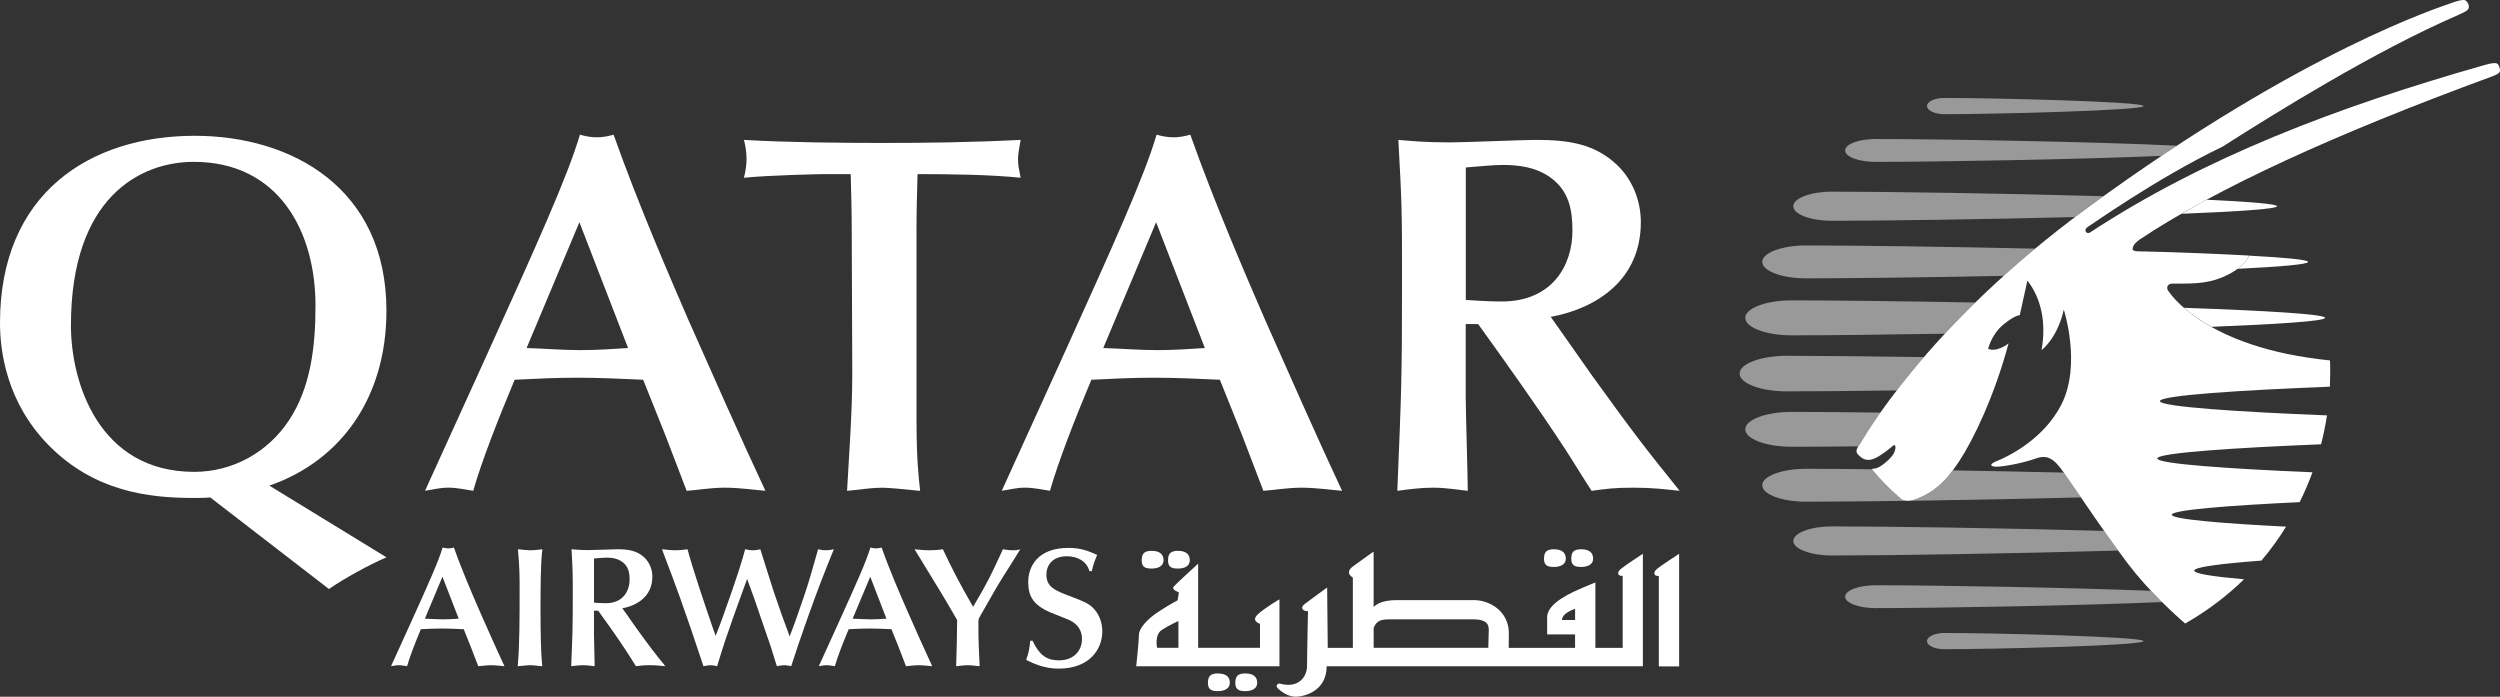 <svg width="183" height="51" viewBox="0 0 183 51" fill="none" xmlns="http://www.w3.org/2000/svg">
<rect x="0" y="0" width="183" height="51" fill="#333333" stroke="none"/>
<g clip-path="url(#clip0_180_1428)">
<path fill-rule="evenodd" clip-rule="evenodd" d="M33.579 45.287C33.186 45.313 32.806 45.337 32.415 45.337C31.973 45.337 31.547 45.299 31.102 45.287L32.387 42.215L33.579 45.287ZM35.008 48.766C35.235 48.755 35.587 48.693 35.94 48.693C36.295 48.693 36.737 48.755 36.929 48.766C36.359 47.556 35.524 45.672 35.046 44.583C34.592 43.536 33.83 41.787 33.227 40.08C33.085 40.118 32.959 40.142 32.822 40.142C32.668 40.142 32.543 40.116 32.399 40.08C32.096 41.101 31.363 42.727 30.088 45.547L28.623 48.766C28.796 48.743 28.976 48.693 29.191 48.693C29.392 48.693 29.633 48.743 29.797 48.766C30 48.055 30.402 47.02 30.807 46.058C31.313 46.032 31.817 46.008 32.325 46.008C32.867 46.008 33.399 46.032 33.946 46.058L34.476 47.386L35.008 48.766Z" fill="white"/>
<path d="M38.036 43.089C38.036 45.221 38.036 47.282 37.896 48.766C38.175 48.755 38.533 48.693 38.809 48.693C39.098 48.693 39.401 48.755 39.692 48.766C39.592 47.757 39.566 46.408 39.566 44.55C39.566 43.288 39.566 41.13 39.706 40.206C39.401 40.243 39.089 40.281 38.809 40.281C38.62 40.281 38.152 40.231 37.91 40.206C38.036 41.413 38.036 42.302 38.036 43.089Z" fill="white"/>
<path fill-rule="evenodd" clip-rule="evenodd" d="M45.553 44.526C46.701 44.316 47.753 43.6 47.753 42.215C47.753 41.69 47.55 41.179 47.174 40.815C46.63 40.305 46.008 40.206 45.189 40.206C44.896 40.206 43.429 40.267 43.1 40.267C42.457 40.267 42.126 40.229 41.837 40.206C41.927 41.815 41.927 41.988 41.927 43.626C41.927 46.032 41.91 46.308 41.813 48.766C42.09 48.731 42.393 48.693 42.684 48.693C43.001 48.693 43.278 48.743 43.529 48.766C43.529 48.443 43.479 46.833 43.479 46.469V44.699H43.786C44.468 45.644 45.253 46.743 45.894 47.731C46.086 48.015 46.362 48.478 46.552 48.766C46.932 48.717 47.084 48.693 47.576 48.693C48.03 48.693 48.347 48.733 48.702 48.766C47.907 47.783 47.566 47.346 46.568 45.959C46.377 45.701 46.1 45.287 45.911 45.023L45.553 44.526ZM43.479 40.882C43.668 40.867 44.139 40.818 44.38 40.818C44.796 40.818 45.213 40.882 45.553 41.132C45.996 41.458 46.086 41.905 46.086 42.432C46.086 43.243 45.617 44.155 44.356 44.155C44.023 44.155 43.72 44.127 43.481 44.112V40.882H43.479Z" fill="white"/>
<path d="M52.137 45.845C51.545 44.113 50.718 41.678 50.327 40.206C50.01 40.255 49.736 40.281 49.443 40.281C49.14 40.281 48.707 40.231 48.456 40.206C48.972 41.553 49.416 42.751 49.76 43.699C50.341 45.325 50.718 46.448 51.176 47.819L51.493 48.767C51.669 48.731 51.872 48.693 52.011 48.693C52.151 48.693 52.276 48.717 52.492 48.767C52.693 48.117 52.934 47.32 53.111 46.809C53.603 45.386 53.667 45.186 54.313 43.413L54.689 42.378C54.831 42.777 55.072 43.413 55.21 43.812C55.349 44.2 55.995 46.107 56.144 46.533C56.35 47.093 56.397 47.258 56.866 48.764C56.984 48.752 57.218 48.691 57.41 48.691C57.587 48.691 57.727 48.731 57.916 48.764C58.398 47.28 58.45 47.131 59.153 45.131C59.849 43.184 60.277 42.075 61.038 40.203C60.847 40.253 60.66 40.279 60.468 40.279C60.227 40.279 60.026 40.239 59.886 40.203C59.432 41.825 59.203 42.612 58.841 43.685C58.242 45.431 58.169 45.632 57.805 46.585C57.4 45.509 57.008 44.422 56.643 43.325C56.44 42.727 55.669 40.229 55.657 40.206C55.479 40.243 55.352 40.281 55.101 40.281C54.876 40.281 54.711 40.231 54.545 40.206C54.164 41.728 52.823 45.398 52.7 45.734L52.383 46.547L52.137 45.845Z" fill="white"/>
<path fill-rule="evenodd" clip-rule="evenodd" d="M64.887 45.287C64.497 45.313 64.118 45.337 63.726 45.337C63.286 45.337 62.855 45.299 62.413 45.287L63.702 42.215L64.887 45.287ZM66.318 48.766C66.548 48.755 66.898 48.693 67.255 48.693C67.605 48.693 68.05 48.755 68.237 48.766C67.671 47.556 66.836 45.672 66.359 44.583C65.902 43.536 65.138 41.787 64.535 40.08C64.397 40.118 64.272 40.142 64.132 40.142C63.983 40.142 63.851 40.116 63.714 40.08C63.411 41.101 62.678 42.727 61.4 45.547L59.936 48.766C60.109 48.743 60.288 48.693 60.499 48.693C60.707 48.693 60.944 48.743 61.112 48.766C61.313 48.055 61.72 47.02 62.124 46.058C62.626 46.032 63.134 46.008 63.638 46.008C64.182 46.008 64.712 46.032 65.256 46.058L65.788 47.386L66.318 48.766Z" fill="white"/>
<path d="M71.624 45.422C71.624 45.311 71.7 45.174 71.787 45.023C72.32 44.124 72.812 43.186 73.379 42.29C73.569 41.988 74.491 40.541 74.683 40.206C74.543 40.255 74.404 40.281 74.15 40.281C73.871 40.281 73.616 40.241 73.415 40.206C72.504 42.177 72.303 42.602 71.231 44.422C70.155 42.564 69.675 41.579 69.017 40.206C68.651 40.267 68.282 40.281 67.981 40.281C67.702 40.281 67.411 40.255 66.945 40.206C67.598 41.293 68.674 43.013 69.32 44.11L70.063 45.386C70.063 46.157 70.025 47.795 69.99 48.766C70.228 48.743 70.581 48.693 70.834 48.693C71.125 48.693 71.418 48.743 71.709 48.766C71.66 47.606 71.619 46.935 71.619 45.883V45.422" fill="white"/>
<path d="M75.414 46.897C75.35 47.495 75.336 47.656 75.118 48.306C75.575 48.532 76.398 48.944 77.484 48.944C79.797 48.944 80.689 47.485 80.689 46.214C80.689 45.862 80.602 45.124 80.074 44.564C79.707 44.164 79.326 44.025 78.357 43.652C77.242 43.229 76.597 42.978 76.597 42.068C76.597 41.328 77.091 40.718 78.089 40.718C78.882 40.718 79.556 41.092 79.745 41.806H79.918C80.034 41.331 80.06 41.234 80.311 40.617C79.693 40.345 79.135 40.106 78.212 40.106C75.925 40.106 75.265 41.505 75.265 42.605C75.265 43.64 75.634 44.278 76.859 44.817C77.214 44.966 77.81 45.19 78.165 45.342C78.406 45.438 79.201 45.788 79.201 46.776C79.201 47.675 78.543 48.336 77.545 48.336C76.8 48.336 76.164 48.147 75.587 46.902H75.414" fill="white"/>
<path fill-rule="evenodd" clip-rule="evenodd" d="M5.192 23.831C5.192 14.395 10.311 11.847 14.181 11.847C20.403 11.847 23.095 16.941 23.095 22.372C23.095 25.476 22.716 28.399 21.157 30.761C19.606 33.117 17.03 34.54 14.219 34.54C7.203 34.538 5.192 27.95 5.192 23.831ZM24.079 43.115C25.212 42.33 26.993 41.357 28.287 40.794L19.717 35.549C24.987 33.718 28.287 29.073 28.287 22.743C28.287 13.757 21.344 9.94 14.255 9.94C6.6 9.94 0 14.13 0 23.644C0 25.662 0.454 29.484 3.636 32.666C6.938 35.965 10.844 36.45 14.141 36.45C14.558 36.45 14.976 36.45 15.39 36.412L24.079 43.115Z" fill="white"/>
<path fill-rule="evenodd" clip-rule="evenodd" d="M45.975 25.476C44.799 25.554 43.661 25.629 42.488 25.629C41.158 25.629 39.869 25.516 38.547 25.476L42.412 16.267L45.975 25.476ZM50.263 35.927C50.945 35.887 52.004 35.698 53.069 35.698C54.133 35.698 55.458 35.887 56.028 35.927C54.318 32.292 51.818 26.639 50.374 23.379C49.012 20.233 46.736 14.991 44.915 9.859C44.498 9.975 44.118 10.051 43.699 10.051C43.245 10.051 42.864 9.975 42.45 9.859C41.539 12.934 39.342 17.801 35.509 26.26L31.112 35.925C31.646 35.849 32.172 35.696 32.82 35.696C33.425 35.696 34.147 35.847 34.641 35.925C35.247 33.791 36.465 30.678 37.674 27.797C39.193 27.723 40.709 27.648 42.225 27.648C43.853 27.648 45.449 27.721 47.079 27.797L48.669 31.767L50.263 35.927Z" fill="white"/>
<path d="M67.087 16.941C67.087 15.515 67.127 14.097 67.163 12.745C69.777 12.745 72.471 12.788 74.709 13.01C74.593 12.41 74.517 12.074 74.517 11.663C74.517 11.36 74.593 10.873 74.709 10.24C71.068 10.424 67.731 10.464 64.582 10.464C61.663 10.464 57.452 10.424 54.458 10.24C54.573 10.687 54.647 11.174 54.647 11.625C54.647 12.072 54.573 12.561 54.458 13.01C56.392 12.821 60.035 12.745 60.376 12.745H62.271C62.311 14.209 62.347 15.518 62.347 16.903L62.387 27.35C62.387 30.198 62.157 33.084 62.006 35.93C63.371 35.781 63.939 35.7 64.585 35.7C65.036 35.7 66.257 35.816 67.355 35.93C67.241 34.88 67.09 33.644 67.09 30.796V16.941" fill="white"/>
<path fill-rule="evenodd" clip-rule="evenodd" d="M88.195 25.476C87.017 25.554 85.879 25.629 84.706 25.629C83.379 25.629 82.087 25.516 80.758 25.476L84.628 16.267L88.195 25.476ZM92.479 35.927C93.158 35.887 94.222 35.698 95.284 35.698C96.347 35.698 97.671 35.887 98.239 35.927C96.531 32.292 94.035 26.639 92.59 23.379C91.228 20.233 88.952 14.991 87.13 9.859C86.709 9.975 86.331 10.051 85.915 10.051C85.463 10.051 85.082 9.975 84.663 9.859C83.755 12.934 81.557 17.801 77.725 26.26L73.33 35.925C73.86 35.849 74.39 35.696 75.033 35.696C75.641 35.696 76.358 35.847 76.857 35.925C77.467 33.791 78.678 30.678 79.889 27.797C81.403 27.723 82.92 27.648 84.439 27.648C86.071 27.648 87.66 27.721 89.295 27.797L90.887 31.767L92.479 35.927Z" fill="white"/>
<path fill-rule="evenodd" clip-rule="evenodd" d="M113.513 23.195C116.962 22.557 120.109 20.422 120.109 16.265C120.109 14.691 119.501 13.157 118.365 12.072C116.738 10.538 114.876 10.24 112.411 10.24C111.541 10.24 107.143 10.424 106.154 10.424C104.222 10.424 103.235 10.311 102.36 10.24C102.627 15.069 102.627 15.594 102.627 20.5C102.627 27.726 102.587 28.548 102.284 35.928C103.119 35.814 104.028 35.698 104.898 35.698C105.847 35.698 106.682 35.849 107.441 35.928C107.441 34.951 107.29 30.122 107.29 29.035V23.72H108.198C110.247 26.563 112.598 29.86 114.533 32.819C115.098 33.682 115.938 35.065 116.506 35.928C117.644 35.779 118.098 35.698 119.576 35.698C120.941 35.698 121.89 35.814 122.95 35.928C120.56 32.968 119.539 31.657 116.544 27.501C115.976 26.714 115.139 25.478 114.571 24.693L113.513 23.195ZM107.294 12.258C107.862 12.223 109.263 12.072 109.986 12.072C111.238 12.072 112.489 12.258 113.513 13.008C114.841 13.982 115.103 15.326 115.103 16.898C115.103 19.333 113.703 22.07 109.911 22.07C108.924 22.07 108.014 21.994 107.297 21.956V12.258H107.294Z" fill="white"/>
<path d="M170.194 23.266C170.194 23.504 166.762 23.731 161.865 23.923C161.002 23.436 160.342 22.949 159.864 22.531C165.804 22.741 170.194 22.994 170.194 23.266Z" fill="white"/>
<path d="M166.677 15.097C166.677 15.296 163.795 15.487 159.687 15.648C160.278 15.305 160.886 14.965 161.517 14.62C164.628 14.766 166.677 14.927 166.677 15.097Z" fill="white"/>
<path d="M136.029 32.673C134.125 32.694 132.455 32.703 131.149 32.703C129.275 32.703 127.754 32.134 127.754 31.422C127.754 30.72 129.275 30.151 131.149 30.151C132.816 30.151 135.068 30.167 137.649 30.201C136.651 31.626 136.173 32.481 136.131 32.531C136.102 32.571 136.067 32.621 136.029 32.673Z" fill="white" fill-opacity="0.5"/>
<path d="M137.053 34.384C137.687 35.131 138.285 35.762 139.092 36.45C139.092 36.45 139.395 36.878 140.317 36.509C141.254 36.136 142.049 35.618 142.948 34.431C145.564 34.474 148.346 34.533 151.078 34.594C151.305 34.916 151.76 35.585 152.325 36.412C144.703 36.608 136.431 36.724 132.194 36.724C130.427 36.724 128.996 36.183 128.996 35.519C128.996 34.857 130.425 34.316 132.194 34.316C133.483 34.316 135.144 34.325 137.051 34.349C137.046 34.365 137.053 34.384 137.053 34.384Z" fill="white" fill-opacity="0.5"/>
<path d="M134.106 40.662C132.54 40.662 131.272 40.184 131.272 39.598C131.272 39.01 132.54 38.532 134.106 38.532C138.252 38.532 146.745 38.657 154.021 38.861C154.371 39.357 154.721 39.851 155.057 40.302C147.563 40.517 138.449 40.662 134.106 40.662Z" fill="white" fill-opacity="0.5"/>
<path d="M158.27 44.07C152.16 44.335 141.657 44.514 137.29 44.514C136.06 44.514 135.064 44.136 135.064 43.678C135.064 43.217 136.062 42.841 137.29 42.841C141.467 42.841 151.268 42.999 157.456 43.248C157.735 43.543 158.01 43.819 158.27 44.07Z" fill="white" fill-opacity="0.5"/>
<path d="M142.328 46.334C145.931 46.334 156.905 46.604 156.905 46.928C156.905 47.261 145.931 47.521 142.328 47.521C141.623 47.521 141.058 47.261 141.058 46.928C141.058 46.604 141.626 46.334 142.328 46.334Z" fill="white" fill-opacity="0.5"/>
<path d="M142.369 24.426C137.836 24.502 133.765 24.547 131.149 24.547C129.275 24.547 127.754 23.972 127.754 23.268C127.754 22.561 129.275 21.987 131.149 21.987C134.191 21.987 139.184 22.046 144.599 22.145C143.793 22.93 143.05 23.694 142.369 24.426Z" fill="white" fill-opacity="0.5"/>
<path d="M164.621 18.713C167.28 18.855 168.95 19.009 168.95 19.172C168.95 19.352 166.928 19.522 163.793 19.678C164.465 19.177 164.609 18.742 164.621 18.713Z" fill="white"/>
<path d="M132.194 20.375C130.427 20.375 128.996 19.834 128.996 19.172C128.996 18.51 130.425 17.967 132.194 17.967C135.813 17.967 142.385 18.054 148.975 18.201C148.169 18.872 147.4 19.538 146.676 20.193C140.892 20.306 135.395 20.375 132.194 20.375Z" fill="white" fill-opacity="0.5"/>
<path d="M151.89 15.889C145.15 16.057 137.85 16.161 134.103 16.161C132.537 16.161 131.269 15.686 131.269 15.097C131.269 14.509 132.537 14.029 134.103 14.029C138.238 14.029 146.709 14.159 153.976 14.362C153.614 14.62 153.245 14.882 152.879 15.154C152.545 15.397 152.214 15.646 151.89 15.889Z" fill="white" fill-opacity="0.5"/>
<path d="M137.29 11.85C136.06 11.85 135.064 11.476 135.064 11.013C135.064 10.55 136.062 10.176 137.29 10.176C141.921 10.176 153.484 10.375 159.351 10.665C158.977 10.909 158.606 11.159 158.225 11.41C152.108 11.672 141.642 11.85 137.29 11.85Z" fill="white" fill-opacity="0.5"/>
<path d="M130.799 28.648C128.89 28.648 127.34 28.069 127.34 27.343C127.34 26.627 128.89 26.045 130.799 26.045C133.197 26.045 136.776 26.081 140.833 26.14C140.069 27.024 139.409 27.844 138.841 28.579C135.617 28.622 132.795 28.648 130.799 28.648Z" fill="white" fill-opacity="0.5"/>
<path d="M141.058 7.763C141.058 7.432 141.623 7.17 142.328 7.17C145.931 7.17 156.905 7.432 156.905 7.763C156.905 8.089 145.931 8.359 142.328 8.359C141.626 8.359 141.058 8.089 141.058 7.763Z" fill="white" fill-opacity="0.5"/>
<path d="M170.556 26.383C170.582 27.029 170.578 27.676 170.547 28.305C164.157 28.553 158.106 28.936 158.106 29.361C158.106 29.78 164.025 30.158 170.336 30.406C170.223 31.125 170.081 31.831 169.903 32.522C163.684 32.774 157.912 33.143 157.912 33.559C157.912 33.961 163.299 34.32 169.272 34.573C168.995 35.322 168.685 36.055 168.335 36.757C163.211 36.998 158.975 37.324 158.975 37.679C158.975 38.01 162.677 38.317 167.339 38.551C167.081 38.972 166.804 39.388 166.521 39.778C166.218 40.203 165.889 40.621 165.537 41.035C162.62 41.257 160.621 41.501 160.621 41.77C160.621 41.997 162.054 42.212 164.262 42.404C163.055 43.583 161.631 44.684 159.954 45.642C159.954 45.642 157.972 43.961 156.346 41.997C154.889 40.246 151.807 35.632 151.074 34.597C150.347 33.562 149.872 33.259 149.023 33.562C147.882 33.959 146.555 34.162 146.146 34.162C145.739 34.162 145.515 34.004 146.201 33.734C146.879 33.465 149.571 32.207 150.891 29.617C152.382 26.7 151.071 22.668 151.071 22.668C150.574 24.821 149.441 25.627 149.441 25.627C149.806 23.627 149.406 21.812 148.405 20.538L147.847 23.072C147.847 23.072 147.497 23.055 146.633 23.771C145.768 24.49 145.531 25.537 145.531 25.537C146.212 25.807 147.028 25.135 147.028 25.135C145.985 28.99 144.49 32.129 143.395 33.791C142.304 35.45 141.406 36.076 140.313 36.511C139.39 36.878 139.087 36.452 139.087 36.452C138.281 35.764 137.68 35.133 137.048 34.386C137.048 34.386 136.999 34.299 137.169 34.304C137.621 34.308 138.42 33.547 138.598 33.235C138.796 32.876 138.775 32.599 138.671 32.581C138.576 32.562 138.404 32.848 137.538 33.391C136.672 33.93 136.277 33.552 135.991 33.254C135.768 33.016 135.984 32.72 136.128 32.533C136.258 32.37 140.814 23.975 152.878 15.156C168.687 3.596 178.779 0.478 179.356 0.251C179.739 0.103 180.364 -0.094 180.503 0.051C180.662 0.211 180.738 0.341 180.716 0.53C180.697 0.717 180.593 0.814 179.865 1.131C173.797 3.771 166.715 8.172 162.688 10.734C157.74 13.117 153.016 16.515 152.841 16.596C152.46 16.83 152.741 17.168 152.973 17.028C161.331 11.538 171.136 7.801 181.961 4.735C182.479 4.586 182.763 4.586 182.848 4.704C182.942 4.827 182.985 4.969 182.999 5.128C183.013 5.324 182.85 5.428 182.405 5.6C170.774 9.867 162.199 13.828 156.682 17.494C156.682 17.494 156.11 17.834 156.105 18.229C156.103 18.378 156.413 18.394 156.413 18.394C159.176 18.444 162.863 18.607 164.619 18.706C164.619 18.706 164.368 19.586 162.686 20.292C161.387 20.836 160.19 20.748 158.998 20.76C158.731 20.753 158.511 21.018 158.721 21.299C158.83 21.439 161.361 25.462 170.556 26.383Z" fill="white"/>
<path d="M86.26 47.419H84.701C84.701 47.419 84.488 46.474 85.051 46.107C85.619 45.741 86.26 45.46 86.26 45.46V47.419ZM93.654 43.874C93.654 43.874 92.706 44.413 92.108 44.937C91.509 45.46 92.231 45.661 92.231 45.661V47.419H87.705V41.26C87.705 41.26 86.059 42.758 85.905 42.957C85.746 43.169 86.295 43.361 86.295 43.361L86.203 43.942C86.203 43.942 85.548 44.28 84.748 44.815C83.956 45.339 83.369 46.008 83.369 46.474C83.369 46.937 83.17 48.769 83.17 48.769H93.657V43.874H93.654ZM84.292 41.619C84.807 41.619 85.172 41.418 85.172 41.014C85.172 40.605 84.926 40.321 84.292 40.321C83.724 40.321 83.573 40.567 83.573 41.014C83.575 41.463 83.766 41.619 84.292 41.619ZM86.22 41.619C86.742 41.619 87.093 41.418 87.093 41.014C87.093 40.605 86.854 40.321 86.22 40.321C85.65 40.321 85.501 40.567 85.501 41.014C85.501 41.463 85.697 41.619 86.22 41.619ZM89.139 49.296C88.578 49.296 88.42 49.537 88.42 49.984C88.42 50.428 88.621 50.591 89.139 50.591C89.657 50.591 90.023 50.39 90.023 49.984C90.023 49.575 89.784 49.296 89.139 49.296ZM91.145 49.296C90.579 49.296 90.426 49.537 90.426 49.984C90.426 50.428 90.629 50.591 91.145 50.591C91.67 50.591 92.027 50.39 92.027 49.984C92.027 49.575 91.788 49.296 91.145 49.296ZM113.736 41.501C114.256 41.501 114.618 41.302 114.618 40.896C114.618 40.492 114.379 40.206 113.736 40.206C113.175 40.206 113.021 40.449 113.021 40.896C113.021 41.347 113.22 41.501 113.736 41.501ZM115.739 41.501C116.255 41.501 116.617 41.302 116.617 40.896C116.617 40.492 116.373 40.206 115.739 40.206C115.172 40.206 115.018 40.449 115.018 40.896C115.02 41.347 115.217 41.501 115.739 41.501ZM121.268 41.669C120.986 41.91 121.069 42.2 121.426 42.158V48.778H122.912V40.536C122.912 40.534 121.544 41.425 121.268 41.669ZM115.297 45.382H114.339C114.339 44.857 115.297 44.569 115.297 44.569V45.382ZM108.967 46.474C108.967 46.715 108.955 47.105 108.945 47.419H100.552V45.961C100.772 45.403 101.144 45.337 101.716 45.337H107.848C109.173 45.337 108.967 46.022 108.967 46.474ZM118.781 42.153V47.422H116.783V42.638C116.783 42.638 116.373 42.791 115.815 43.037C115.262 43.283 113.251 44.089 113.251 45.178V46.438H115.295V47.422H110.438C110.445 47.19 110.448 46.849 110.448 46.353C110.448 44.781 109.095 43.928 107.886 43.928H102.275C101.293 43.928 100.817 44.164 100.55 44.432V40.376C100.55 40.376 99.675 40.983 99.029 41.465C98.388 41.95 99.029 42.276 99.029 42.276V47.424H97.191L97.148 43.006C97.148 43.006 95.871 43.931 95.504 44.212C95.145 44.491 95.346 44.741 95.746 44.741C95.746 44.741 95.672 48.005 95.672 48.773C95.672 49.549 95.029 50.433 93.662 50.031C93.662 50.031 93.226 50.111 93.588 50.435C93.948 50.757 94.381 51 94.863 51C95.346 51 97.111 50.669 97.111 48.773H120.258V40.536C120.258 40.536 118.897 41.425 118.618 41.669C118.337 41.903 118.417 42.191 118.781 42.153Z" fill="white"/>
</g>
<defs>
<clipPath id="clip0_180_1428">
<rect width="183" height="51" fill="white"/>
</clipPath>
</defs>
</svg>
